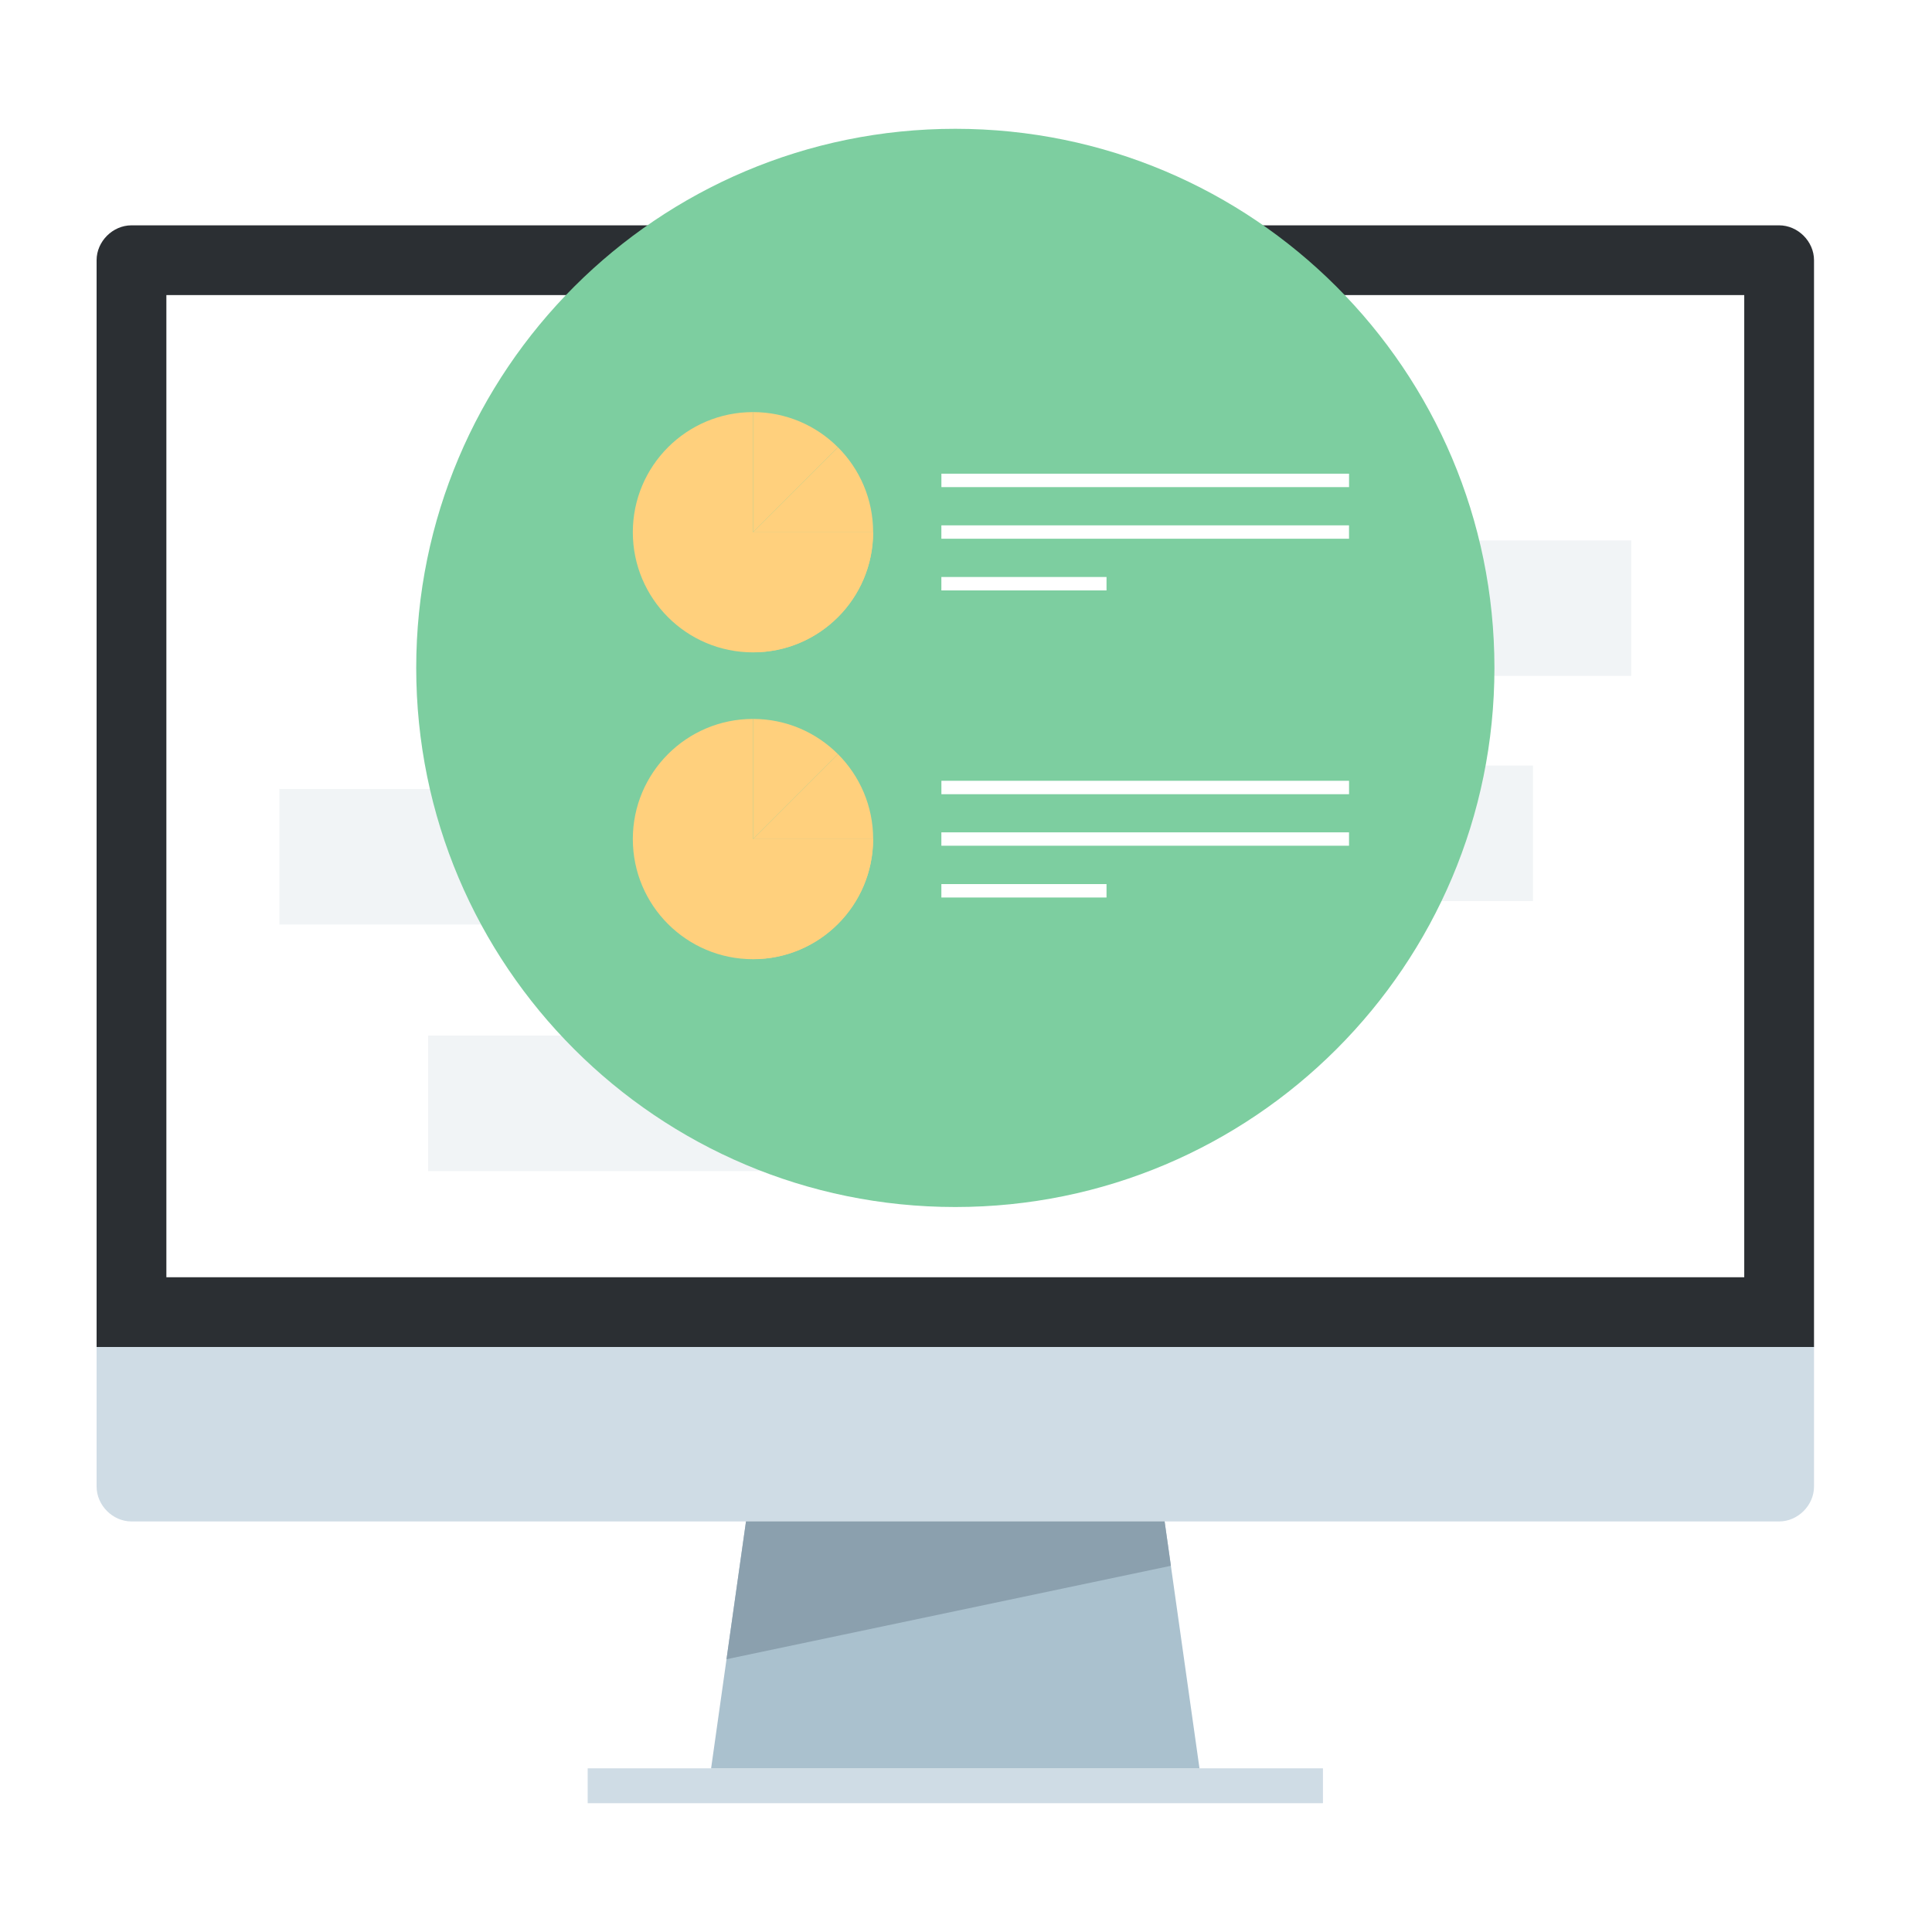 <svg width="60" height="60" viewBox="0 0 60 60" fill="none" xmlns="http://www.w3.org/2000/svg">
<rect width="60" height="60" fill="white"/>
<path d="M3 41.833V8.081C3 7.498 3.5 6.998 4.083 6.998H55.252C55.836 6.998 56.336 7.498 56.336 8.081V41.833H3Z" fill="#2B2F33"/>
<path d="M56.336 41.833V46.166C56.336 46.749 55.836 47.25 55.252 47.25H4.083C3.5 47.25 3 46.749 3 46.166V41.833H56.336Z" fill="#CFDCE5"/>
<path d="M41.085 54.917H18.251V56H41.085V54.917Z" fill="#CFDCE5"/>
<path d="M37.251 54.917H22.084L23.167 47.25H36.168L37.251 54.917Z" fill="#AAC1CE"/>
<path d="M36.168 47.25H23.168L22.562 51.529L36.363 48.627L36.168 47.25Z" fill="#8BA0AE"/>
<path d="M54.169 9.164H5.167V39.666H54.169V9.164Z" fill="white"/>
<g opacity="0.5">
<path opacity="0.5" d="M50.66 16.782H35.885V20.99H50.66V16.782Z" fill="#C7D5DD"/>
</g>
<g opacity="0.5">
<path opacity="0.5" d="M47.608 23.775H32.832V27.984H47.608V23.775Z" fill="#C7D5DD"/>
</g>
<g opacity="0.5">
<path opacity="0.5" d="M23.451 24.503H8.676V28.711H23.451V24.503Z" fill="#C7D5DD"/>
</g>
<g opacity="0.5">
<path opacity="0.5" d="M28.072 32.16H13.296V36.368H28.072V32.16Z" fill="#C7D5DD"/>
</g>
<path d="M29.668 37.485C38.915 37.485 46.411 29.989 46.411 20.742C46.411 11.496 38.915 4 29.668 4C20.422 4 12.926 11.496 12.926 20.742C12.926 29.989 20.422 37.485 29.668 37.485Z" fill="#7DCEA0"/>
<path d="M23.384 22.327C21.323 22.327 19.653 23.997 19.653 26.058C19.653 28.119 21.323 29.789 23.384 29.789C25.444 29.789 27.114 28.12 27.115 26.06H23.384V22.327Z" fill="#FFD07D"/>
<path d="M26.025 23.421L23.386 26.06H27.117C27.117 26.059 27.117 26.058 27.117 26.058C27.116 25.028 26.699 24.096 26.025 23.421Z" fill="#FFD07D"/>
<path d="M23.385 22.327V26.06L26.024 23.421C25.349 22.745 24.416 22.327 23.385 22.327Z" fill="#FFD07D"/>
<path d="M26.024 28.692L23.385 26.053H27.116C27.116 26.054 27.116 26.054 27.116 26.055C27.115 27.084 26.698 28.017 26.024 28.692Z" fill="#FFD07D"/>
<path d="M23.385 29.786V26.053L26.024 28.692C25.349 29.368 24.416 29.786 23.385 29.786Z" fill="#FFD07D"/>
<path d="M41.896 24.248H29.236V24.665H41.896V24.248Z" fill="white"/>
<path d="M41.895 25.849H29.235V26.265H41.895V25.849Z" fill="white"/>
<path d="M34.364 27.456H29.235V27.873H34.364V27.456Z" fill="white"/>
<path d="M23.384 12.798C21.323 12.798 19.653 14.468 19.653 16.529C19.653 18.59 21.323 20.26 23.384 20.26C25.444 20.26 27.114 18.591 27.115 16.532H23.384V12.798Z" fill="#FFD07D"/>
<path d="M26.025 13.892L23.385 16.531H27.116C27.116 16.53 27.116 16.53 27.116 16.529C27.116 15.499 26.699 14.567 26.025 13.892Z" fill="#FFD07D"/>
<path d="M23.385 12.798V16.531L26.024 13.892C25.349 13.216 24.416 12.798 23.385 12.798Z" fill="#FFD07D"/>
<path d="M26.025 19.163L23.385 16.523H27.116C27.116 16.524 27.116 16.525 27.116 16.526C27.116 17.556 26.699 18.487 26.025 19.163Z" fill="#FFD07D"/>
<path d="M23.385 20.257V16.524L26.024 19.163C25.349 19.839 24.416 20.257 23.385 20.257Z" fill="#FFD07D"/>
<path d="M41.896 14.711H29.236V15.128H41.896V14.711Z" fill="white"/>
<path d="M41.895 16.315H29.235V16.731H41.895V16.315Z" fill="white"/>
<path d="M34.364 17.919H29.235V18.336H34.364V17.919Z" fill="white"/>
</svg>
